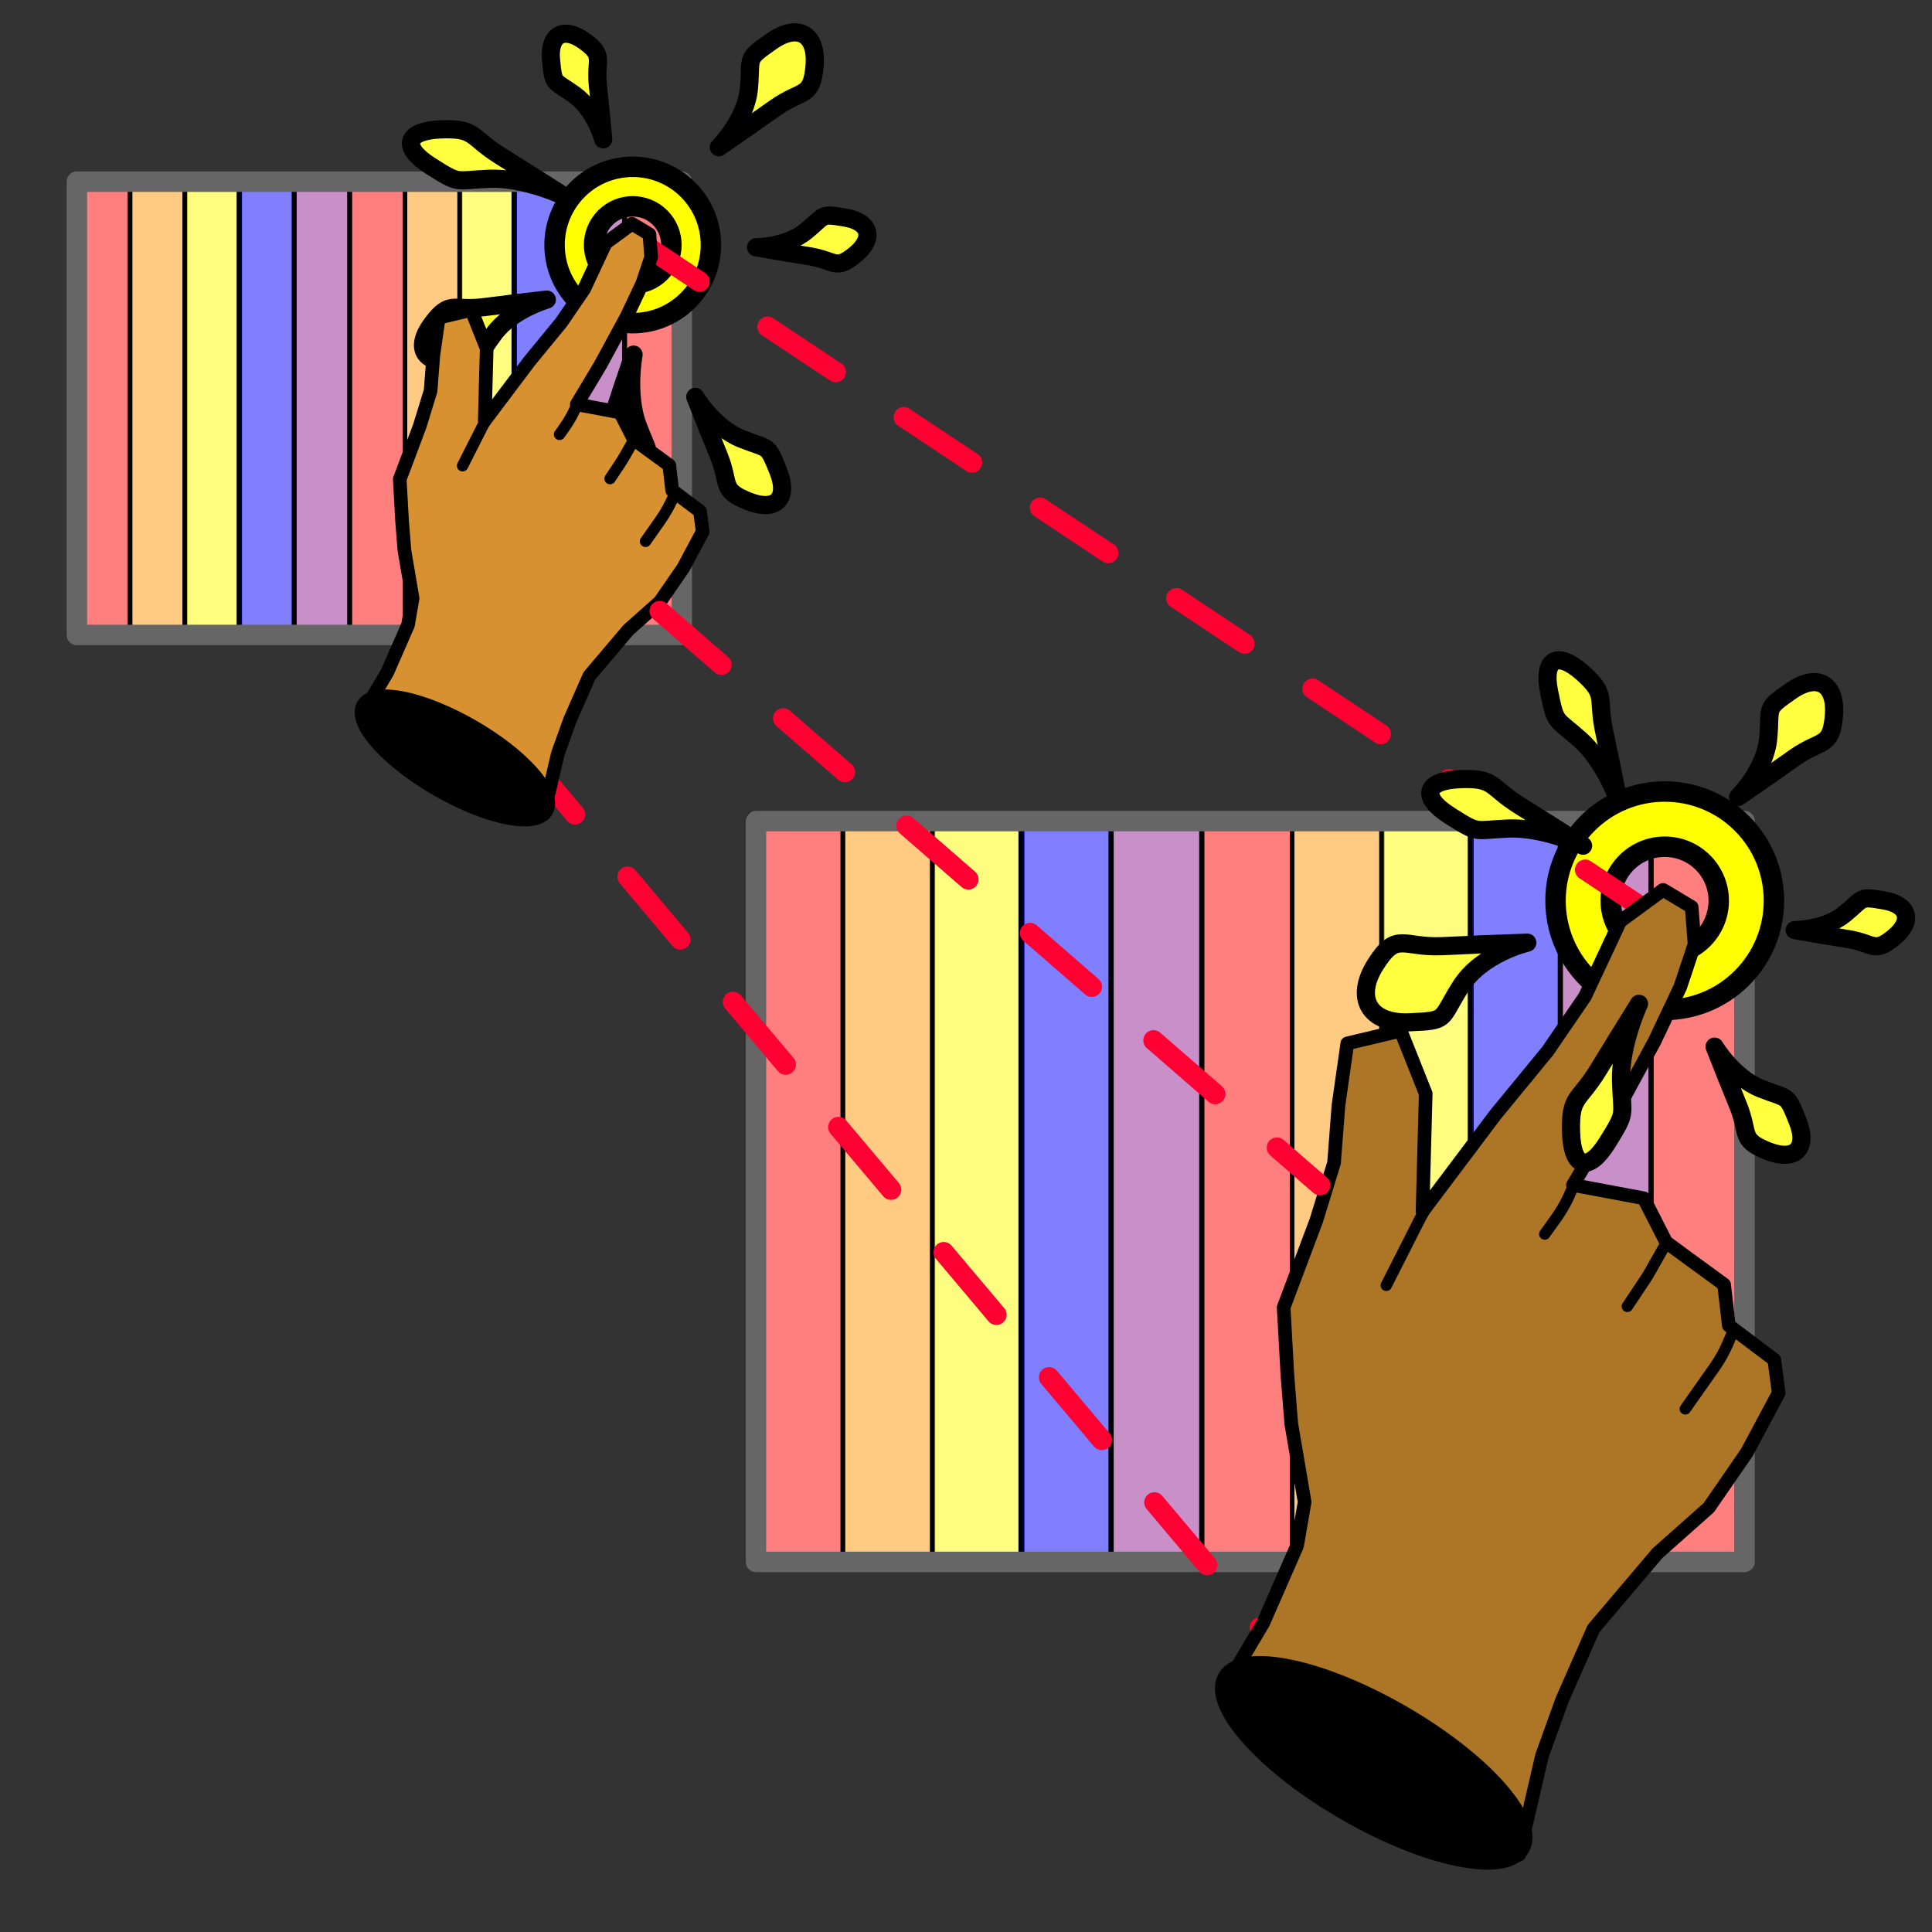 <?xml version="1.0" encoding="UTF-8" standalone="no"?>
<!DOCTYPE svg PUBLIC "-//W3C//DTD SVG 1.1//EN" "http://www.w3.org/Graphics/SVG/1.1/DTD/svg11.dtd">
<svg xmlns="http://www.w3.org/2000/svg" xmlns:xl="http://www.w3.org/1999/xlink" xmlns:dc="http://purl.org/dc/elements/1.1/" version="1.1" viewBox="0 0 850.394 850.394" width="850.394" height="850.394">
  <rect x="0" y="0" width="850.394" height="850.394" fill="#333333" stroke="none"/>
  <defs/>
  <g id="copy" stroke-opacity="1" stroke-dasharray="none" fill="none" fill-opacity="1" stroke="none">
    <title>copy</title>
    <g id="copy: Layer 2">
      <title>Layer 2</title>
      <g id="Graphic_24">
        <rect x="33" y="79.331" width="266.26" height="199.528" fill="white"/>
        <rect x="33" y="79.331" width="266.26" height="199.528" stroke="black" stroke-linecap="round" stroke-linejoin="round" stroke-width="6"/>
      </g>
      <g id="Graphic_23">
        <rect x="129.573" y="79.331" width="24.247" height="199.528" fill="#942092" fill-opacity=".5"/>
        <rect x="129.573" y="79.331" width="24.247" height="199.528" stroke="black" stroke-linecap="round" stroke-linejoin="round" stroke-width="2"/>
      </g>
      <g id="Graphic_22">
        <rect x="33" y="79.291" width="24.247" height="199.528" fill="red" fill-opacity=".502"/>
        <rect x="33" y="79.291" width="24.247" height="199.528" stroke="black" stroke-linecap="round" stroke-linejoin="round" stroke-width="2"/>
      </g>
      <g id="Graphic_21">
        <rect x="57.247" y="79.291" width="24.247" height="199.528" fill="#ff9300" fill-opacity=".496"/>
        <rect x="57.247" y="79.291" width="24.247" height="199.528" stroke="black" stroke-linecap="round" stroke-linejoin="round" stroke-width="2"/>
      </g>
      <g id="Graphic_20">
        <rect x="81.293" y="79.632" width="24.247" height="199.213" fill="#fffc00" fill-opacity=".5"/>
        <rect x="81.293" y="79.632" width="24.247" height="199.213" stroke="black" stroke-linecap="round" stroke-linejoin="round" stroke-width="2"/>
      </g>
      <g id="Graphic_19">
        <rect x="105.14" y="79.311" width="24.247" height="199.528" fill="blue" fill-opacity=".5"/>
        <rect x="105.14" y="79.311" width="24.247" height="199.528" stroke="black" stroke-linecap="round" stroke-linejoin="round" stroke-width="2"/>
      </g>
      <g id="Graphic_18">
        <rect x="250.578" y="79.356" width="24.247" height="199.528" fill="#942092" fill-opacity=".5"/>
        <rect x="250.578" y="79.356" width="24.247" height="199.528" stroke="black" stroke-linecap="round" stroke-linejoin="round" stroke-width="2"/>
      </g>
      <g id="Graphic_17">
        <rect x="154.005" y="79.317" width="24.247" height="199.528" fill="red" fill-opacity=".502"/>
        <rect x="154.005" y="79.317" width="24.247" height="199.528" stroke="black" stroke-linecap="round" stroke-linejoin="round" stroke-width="2"/>
      </g>
      <g id="Graphic_16">
        <rect x="178.252" y="79.317" width="24.247" height="199.528" fill="#ff9300" fill-opacity=".496"/>
        <rect x="178.252" y="79.317" width="24.247" height="199.528" stroke="black" stroke-linecap="round" stroke-linejoin="round" stroke-width="2"/>
      </g>
      <g id="Graphic_15">
        <rect x="202.298" y="79.632" width="24.247" height="199.239" fill="#fffc00" fill-opacity=".5"/>
        <rect x="202.298" y="79.632" width="24.247" height="199.239" stroke="black" stroke-linecap="round" stroke-linejoin="round" stroke-width="2"/>
      </g>
      <g id="Graphic_14">
        <rect x="226.146" y="79.336" width="24.247" height="199.528" fill="blue" fill-opacity=".5"/>
        <rect x="226.146" y="79.336" width="24.247" height="199.528" stroke="black" stroke-linecap="round" stroke-linejoin="round" stroke-width="2"/>
      </g>
      <g id="Graphic_13">
        <rect x="275.013" y="79.356" width="24.247" height="199.528" fill="red" fill-opacity=".502"/>
        <rect x="275.013" y="79.356" width="24.247" height="199.528" stroke="black" stroke-linecap="round" stroke-linejoin="round" stroke-width="2"/>
      </g>
      <g id="Graphic_12">
        <rect x="33.844" y="79.964" width="266.26" height="199.528" stroke="#666" stroke-linecap="round" stroke-linejoin="round" stroke-width="9"/>
      </g>
      <g id="Graphic_25">
        <rect x="331.385" y="360.374" width="435.129" height="326.075" fill="white"/>
        <rect x="331.385" y="360.374" width="435.129" height="326.075" stroke="black" stroke-linecap="round" stroke-linejoin="round" stroke-width="6"/>
      </g>
      <g id="Graphic_26">
        <rect x="489.207" y="360.374" width="39.624" height="326.075" fill="#942092" fill-opacity=".5"/>
        <rect x="489.207" y="360.374" width="39.624" height="326.075" stroke="black" stroke-linecap="round" stroke-linejoin="round" stroke-width="2"/>
      </g>
      <g id="Graphic_27">
        <rect x="331.385" y="360.31" width="39.624" height="326.075" fill="red" fill-opacity=".502"/>
        <rect x="331.385" y="360.31" width="39.624" height="326.075" stroke="black" stroke-linecap="round" stroke-linejoin="round" stroke-width="2"/>
      </g>
      <g id="Graphic_28">
        <rect x="371.009" y="360.31" width="39.624" height="326.075" fill="#ff9300" fill-opacity=".496"/>
        <rect x="371.009" y="360.31" width="39.624" height="326.075" stroke="black" stroke-linecap="round" stroke-linejoin="round" stroke-width="2"/>
      </g>
      <g id="Graphic_29">
        <rect x="410.306" y="360.866" width="39.624" height="325.56" fill="#fffc00" fill-opacity=".5"/>
        <rect x="410.306" y="360.866" width="39.624" height="325.56" stroke="black" stroke-linecap="round" stroke-linejoin="round" stroke-width="2"/>
      </g>
      <g id="Graphic_30">
        <rect x="449.279" y="360.342" width="39.624" height="326.075" fill="blue" fill-opacity=".5"/>
        <rect x="449.279" y="360.342" width="39.624" height="326.075" stroke="black" stroke-linecap="round" stroke-linejoin="round" stroke-width="2"/>
      </g>
      <g id="Graphic_31">
        <rect x="686.958" y="360.415" width="39.624" height="326.075" fill="#942092" fill-opacity=".5"/>
        <rect x="686.958" y="360.415" width="39.624" height="326.075" stroke="black" stroke-linecap="round" stroke-linejoin="round" stroke-width="2"/>
      </g>
      <g id="Graphic_32">
        <rect x="529.136" y="360.351" width="39.624" height="326.075" fill="red" fill-opacity=".502"/>
        <rect x="529.136" y="360.351" width="39.624" height="326.075" stroke="black" stroke-linecap="round" stroke-linejoin="round" stroke-width="2"/>
      </g>
      <g id="Graphic_33">
        <rect x="568.76" y="360.351" width="39.624" height="326.075" fill="#ff9300" fill-opacity=".496"/>
        <rect x="568.76" y="360.351" width="39.624" height="326.075" stroke="black" stroke-linecap="round" stroke-linejoin="round" stroke-width="2"/>
      </g>
      <g id="Graphic_34">
        <rect x="608.057" y="360.866" width="39.624" height="325.601" fill="#fffc00" fill-opacity=".5"/>
        <rect x="608.057" y="360.866" width="39.624" height="325.601" stroke="black" stroke-linecap="round" stroke-linejoin="round" stroke-width="2"/>
      </g>
      <g id="Graphic_35">
        <rect x="647.029" y="360.383" width="39.624" height="326.075" fill="blue" fill-opacity=".5"/>
        <rect x="647.029" y="360.383" width="39.624" height="326.075" stroke="black" stroke-linecap="round" stroke-linejoin="round" stroke-width="2"/>
      </g>
      <g id="Graphic_36">
        <rect x="726.89" y="360.415" width="39.624" height="326.075" fill="red" fill-opacity=".502"/>
        <rect x="726.89" y="360.415" width="39.624" height="326.075" stroke="black" stroke-linecap="round" stroke-linejoin="round" stroke-width="2"/>
      </g>
      <g id="Graphic_37">
        <rect x="332.764" y="361.408" width="435.129" height="326.075" stroke="#666" stroke-linecap="round" stroke-linejoin="round" stroke-width="9"/>
      </g>
    </g>
    <g id="copy: Layer 1">
      <title>Layer 1</title>
      <g id="Graphic_60">
        <path d="M 264.86 211.798 C 259.774 198.173 264.356 199.567 268.964 185.774 C 273.572 171.98 273.209 172.872 273.209 172.872 L 278.876 156.098 C 278.876 156.098 275.573 173.549 280.66 187.173 C 285.746 200.797 287.022 197.698 282.414 211.491 C 277.806 225.285 269.947 225.422 264.86 211.798 Z" fill="#ffff40"/>
        <path d="M 264.86 211.798 C 259.774 198.173 264.356 199.567 268.964 185.774 C 273.572 171.98 273.209 172.872 273.209 172.872 L 278.876 156.098 C 278.876 156.098 275.573 173.549 280.66 187.173 C 285.746 200.797 287.022 197.698 282.414 211.491 C 277.806 225.285 269.947 225.422 264.86 211.798 Z" stroke="black" stroke-linecap="round" stroke-linejoin="round" stroke-width="8"/>
      </g>
      <g id="Graphic_63">
        <path d="M 302.844 83.496 C 289.405 70.057 267.616 70.057 254.177 83.496 C 240.738 96.935 240.738 118.725 254.177 132.164 C 267.616 145.603 289.405 145.603 302.844 132.164 C 316.284 118.725 316.284 96.935 302.844 83.496 M 290.542 95.799 C 297.186 102.443 297.186 113.216 290.542 119.861 C 283.897 126.505 273.124 126.505 266.48 119.861 C 259.835 113.216 259.835 102.443 266.48 95.799 C 273.124 89.154 283.897 89.154 290.542 95.799" fill="yellow"/>
        <path d="M 302.844 83.496 C 289.405 70.057 267.616 70.057 254.177 83.496 C 240.738 96.935 240.738 118.725 254.177 132.164 C 267.616 145.603 289.405 145.603 302.844 132.164 C 316.284 118.725 316.284 96.935 302.844 83.496 M 290.542 95.799 C 297.186 102.443 297.186 113.216 290.542 119.861 C 283.897 126.505 273.124 126.505 266.48 119.861 C 259.835 113.216 259.835 102.443 266.48 95.799 C 273.124 89.154 283.897 89.154 290.542 95.799" stroke="black" stroke-linecap="round" stroke-linejoin="round" stroke-width="9"/>
      </g>
      <g id="Graphic_62">
        <path d="M 358.54 29.078 C 357.327 43.23 353.113 39.2 341.464 47.326 C 329.815 55.452 330.638 54.968 330.638 54.968 L 316.404 64.809 C 316.404 64.809 328.442 52.923 329.655 38.772 C 330.867 24.62 327.993 26.294 339.642 18.168 C 351.291 10.042 359.752 14.927 358.54 29.078 Z" fill="#ffff40"/>
        <path d="M 358.54 29.078 C 357.327 43.23 353.113 39.2 341.464 47.326 C 329.815 55.452 330.638 54.968 330.638 54.968 L 316.404 64.809 C 316.404 64.809 328.442 52.923 329.655 38.772 C 330.867 24.62 327.993 26.294 339.642 18.168 C 351.291 10.042 359.752 14.927 358.54 29.078 Z" stroke="black" stroke-linecap="round" stroke-linejoin="round" stroke-width="8"/>
      </g>
      <g id="Graphic_61">
        <path d="M 376.405 112.083 C 367.747 119.23 367.673 114.712 356.601 112.851 C 345.529 110.99 346.261 111.171 346.261 111.171 L 332.782 108.849 C 332.782 108.849 346.191 108.847 354.849 101.699 C 363.507 94.552 360.962 93.909 372.034 95.771 C 383.106 97.632 385.062 104.935 376.405 112.083 Z" fill="#ffff40"/>
        <path d="M 376.405 112.083 C 367.747 119.23 367.673 114.712 356.601 112.851 C 345.529 110.99 346.261 111.171 346.261 111.171 L 332.782 108.849 C 332.782 108.849 346.191 108.847 354.849 101.699 C 363.507 94.552 360.962 93.909 372.034 95.771 C 383.106 97.632 385.062 104.935 376.405 112.083 Z" stroke="black" stroke-linecap="round" stroke-linejoin="round" stroke-width="8"/>
      </g>
      <g id="Graphic_59">
        <path d="M 190.188 142.507 C 198.098 131.952 199.406 136.826 212.502 135.254 C 225.597 133.682 224.716 133.722 224.716 133.722 L 240.675 131.87 C 240.675 131.87 225.425 136.219 217.516 146.774 C 209.606 157.329 212.675 157.2 199.579 158.772 C 186.483 160.344 182.279 153.062 190.188 142.507 Z" fill="#ffff40"/>
        <path d="M 190.188 142.507 C 198.098 131.952 199.406 136.826 212.502 135.254 C 225.597 133.682 224.716 133.722 224.716 133.722 L 240.675 131.87 C 240.675 131.87 225.425 136.219 217.516 146.774 C 209.606 157.329 212.675 157.2 199.579 158.772 C 186.483 160.344 182.279 153.062 190.188 142.507 Z" stroke="black" stroke-linecap="round" stroke-linejoin="round" stroke-width="8"/>
      </g>
      <g id="Graphic_58">
        <path d="M 193.925 56.961 C 209.439 56.342 206.778 60.118 219.904 68.411 C 233.03 76.704 232.198 76.108 232.198 76.108 L 248.145 86.251 C 248.145 86.251 230.87 78.069 215.356 78.688 C 199.841 79.306 202.728 81.39 189.601 73.097 C 176.475 64.804 178.411 57.579 193.925 56.961 Z" fill="#ffff40"/>
        <path d="M 193.925 56.961 C 209.439 56.342 206.778 60.118 219.904 68.411 C 233.03 76.704 232.198 76.108 232.198 76.108 L 248.145 86.251 C 248.145 86.251 230.87 78.069 215.356 78.688 C 199.841 79.306 202.728 81.39 189.601 73.097 C 176.475 64.804 178.411 57.579 193.925 56.961 Z" stroke="black" stroke-linecap="round" stroke-linejoin="round" stroke-width="8"/>
      </g>
      <g id="Graphic_57">
        <path d="M 257.179 18.066 C 266.363 24.648 262.014 25.882 263.121 37.127 C 264.229 48.372 264.212 47.614 264.212 47.614 L 265.506 61.318 C 265.506 61.318 261.983 48.279 252.799 41.697 C 243.614 35.115 243.661 37.755 242.554 26.51 C 241.446 15.265 247.994 11.484 257.179 18.066 Z" fill="#ffff40"/>
        <path d="M 257.179 18.066 C 266.363 24.648 262.014 25.882 263.121 37.127 C 264.229 48.372 264.212 47.614 264.212 47.614 L 265.506 61.318 C 265.506 61.318 261.983 48.279 252.799 41.697 C 243.614 35.115 243.661 37.755 242.554 26.51 C 241.446 15.265 247.994 11.484 257.179 18.066 Z" stroke="black" stroke-linecap="round" stroke-linejoin="round" stroke-width="8"/>
      </g>
      <g id="Graphic_56">
        <path d="M 329.272 220.606 C 317.054 215.723 321.42 213.194 316.537 200.976 C 311.653 188.758 311.919 189.597 311.919 189.597 L 306.028 174.692 C 306.028 174.692 314.146 188.265 326.364 193.149 C 338.582 198.032 337.669 195.108 342.552 207.326 C 347.436 219.544 341.49 225.49 329.272 220.606 Z" fill="#ffff40"/>
        <path d="M 329.272 220.606 C 317.054 215.723 321.42 213.194 316.537 200.976 C 311.653 188.758 311.919 189.597 311.919 189.597 L 306.028 174.692 C 306.028 174.692 314.146 188.265 326.364 193.149 C 338.582 198.032 337.669 195.108 342.552 207.326 C 347.436 219.544 341.49 225.49 329.272 220.606 Z" stroke="black" stroke-linecap="round" stroke-linejoin="round" stroke-width="8"/>
      </g>
      <g id="Graphic_55">
        <path d="M 766.745 362.473 C 747.973 343.701 717.537 343.701 698.765 362.473 C 679.993 381.245 679.993 411.681 698.765 430.453 C 717.537 449.226 747.973 449.226 766.745 430.453 C 785.518 411.681 785.518 381.245 766.745 362.473 M 749.56 379.658 C 758.841 388.939 758.841 403.987 749.56 413.269 C 740.279 422.55 725.231 422.55 715.95 413.269 C 706.669 403.987 706.669 388.939 715.95 379.658 C 725.231 370.377 740.279 370.377 749.56 379.658" fill="yellow"/>
        <path d="M 766.745 362.473 C 747.973 343.701 717.537 343.701 698.765 362.473 C 679.993 381.245 679.993 411.681 698.765 430.453 C 717.537 449.226 747.973 449.226 766.745 430.453 C 785.518 411.681 785.518 381.245 766.745 362.473 M 749.56 379.658 C 758.841 388.939 758.841 403.987 749.56 413.269 C 740.279 422.55 725.231 422.55 715.95 413.269 C 706.669 403.987 706.669 388.939 715.95 379.658 C 725.231 370.377 740.279 370.377 749.56 379.658" stroke="black" stroke-linecap="round" stroke-linejoin="round" stroke-width="9"/>
      </g>
      <g id="Line_47">
        <line x1="277.874" y1="104" x2="737.222" y2="409.074" stroke="#f03" stroke-linecap="round" stroke-linejoin="round" stroke-dasharray="36.0,36.0" stroke-width="9"/>
      </g>
      <g id="Line_46">
        <line x1="183.514" y1="275.803" x2="566.021" y2="730.052" stroke="#f03" stroke-linecap="round" stroke-linejoin="round" stroke-dasharray="36.0,36.0" stroke-width="9"/>
      </g>
      <g id="Graphic_8">
        <path d="M 278.153 98.487 L 266.599 106.961 L 257.098 127.246 L 247.084 141.882 L 232.962 159.085 L 213.367 185.126 L 214.221 153.366 L 207.477 136.428 L 193.108 139.841 L 190.725 156.525 L 189.533 172.017 L 184.766 187.509 L 175.958 210.953 L 176.985 229.441 L 178.013 242.279 L 181.607 263.334 L 179.581 275.124 L 170.466 295.955 L 160.073 313.433 L 206.43 350.633 L 239.373 358.346 L 245.543 331.706 L 250.936 316.743 L 259.409 297.485 L 276.613 277.2 L 290.478 264.875 L 300.749 249.982 L 309.3 233.986 L 308.108 225.048 L 295.871 215.832 L 294.587 204.791 L 284.463 197.399 L 278.97 193.358 L 272.952 181.551 L 253.885 177.976 L 264.288 160.626 L 275.842 139.314 L 282.775 124.678 L 286.627 113.123 L 285.856 103.109 Z" fill="#d79130"/>
        <path d="M 278.153 98.487 L 266.599 106.961 L 257.098 127.246 L 247.084 141.882 L 232.962 159.085 L 213.367 185.126 L 214.221 153.366 L 207.477 136.428 L 193.108 139.841 L 190.725 156.525 L 189.533 172.017 L 184.766 187.509 L 175.958 210.953 L 176.985 229.441 L 178.013 242.279 L 181.607 263.334 L 179.581 275.124 L 170.466 295.955 L 160.073 313.433 L 206.43 350.633 L 239.373 358.346 L 245.543 331.706 L 250.936 316.743 L 259.409 297.485 L 276.613 277.2 L 290.478 264.875 L 300.749 249.982 L 309.3 233.986 L 308.108 225.048 L 295.871 215.832 L 294.587 204.791 L 284.463 197.399 L 278.97 193.358 L 272.952 181.551 L 253.885 177.976 L 264.288 160.626 L 275.842 139.314 L 282.775 124.678 L 286.627 113.123 L 285.856 103.109 Z" stroke="black" stroke-linecap="round" stroke-linejoin="round" stroke-width="6"/>
      </g>
      <g id="Line_7">
        <path d="M 215.718 181.978 L 215.718 181.978 C 214.463 183.861 213.322 185.816 212.3 187.835 L 203.604 205.012" stroke="black" stroke-linecap="round" stroke-linejoin="round" stroke-width="5"/>
      </g>
      <g id="Line_6">
        <path d="M 278.924 193.749 L 275.089 200.532 C 274.366 201.81 273.597 203.062 272.782 204.284 L 268.525 210.669" stroke="black" stroke-linecap="round" stroke-linejoin="round" stroke-width="5"/>
      </g>
      <g id="Line_5">
        <path d="M 254.328 177.227 L 254.328 177.227 C 252.755 181.241 250.69 185.044 248.181 188.55 L 246.287 191.195" stroke="black" stroke-linecap="round" stroke-linejoin="round" stroke-width="5"/>
      </g>
      <g id="Line_4">
        <path d="M 296.955 217.43 L 296.884 217.601 C 295.189 221.715 293.041 225.627 290.48 229.266 L 284.134 238.285" stroke="black" stroke-linecap="round" stroke-linejoin="round" stroke-width="5"/>
      </g>
      <g id="Graphic_3">
        <path d="M 233.87 340.452 C 246.431 354.66 241.548 363.118 222.963 359.344 C 204.378 355.57 179.129 340.993 166.568 326.785 C 154.007 312.577 158.891 304.118 177.476 307.892 C 196.061 311.666 221.309 326.244 233.87 340.452" fill="black"/>
        <path d="M 233.87 340.452 C 246.431 354.66 241.548 363.118 222.963 359.344 C 204.378 355.57 179.129 340.993 166.568 326.785 C 154.007 312.577 158.891 304.118 177.476 307.892 C 196.061 311.666 221.309 326.244 233.87 340.452" stroke="black" stroke-linecap="round" stroke-linejoin="round" stroke-width="7"/>
      </g>
      <g id="Graphic_39">
        <path d="M 732.022 391.68 L 713.139 405.528 L 697.612 438.678 L 681.247 462.596 L 658.168 490.711 L 626.146 533.268 L 627.542 481.365 L 616.521 453.683 L 593.038 459.262 L 589.143 486.527 L 587.196 511.845 L 579.406 537.163 L 565.012 575.475 L 566.69 605.688 L 568.369 626.669 L 574.243 661.078 L 570.932 680.345 L 556.035 714.387 L 539.051 742.95 L 614.809 803.744 L 668.645 816.35 L 678.729 772.813 L 687.542 748.36 L 701.389 716.888 L 729.504 683.738 L 752.163 663.596 L 768.948 639.258 L 782.922 613.116 L 780.974 598.509 L 760.976 583.448 L 758.877 565.404 L 742.334 553.325 L 733.356 546.721 L 723.522 527.425 L 692.362 521.582 L 709.362 493.229 L 728.245 458.4 L 739.575 434.482 L 745.869 415.599 L 744.61 399.233 Z" fill="#ad7526"/>
        <path d="M 732.022 391.68 L 713.139 405.528 L 697.612 438.678 L 681.247 462.596 L 658.168 490.711 L 626.146 533.268 L 627.542 481.365 L 616.521 453.683 L 593.038 459.262 L 589.143 486.527 L 587.196 511.845 L 579.406 537.163 L 565.012 575.475 L 566.69 605.688 L 568.369 626.669 L 574.243 661.078 L 570.932 680.345 L 556.035 714.387 L 539.051 742.95 L 614.809 803.744 L 668.645 816.35 L 678.729 772.813 L 687.542 748.36 L 701.389 716.888 L 729.504 683.738 L 752.163 663.596 L 768.948 639.258 L 782.922 613.116 L 780.974 598.509 L 760.976 583.448 L 758.877 565.404 L 742.334 553.325 L 733.356 546.721 L 723.522 527.425 L 692.362 521.582 L 709.362 493.229 L 728.245 458.4 L 739.575 434.482 L 745.869 415.599 L 744.61 399.233 Z" stroke="black" stroke-linecap="round" stroke-linejoin="round" stroke-width="6"/>
      </g>
      <g id="Line_40">
        <path d="M 629.988 528.123 L 629.988 528.123 C 627.937 531.2 626.072 534.396 624.402 537.695 L 610.191 565.765" stroke="black" stroke-linecap="round" stroke-linejoin="round" stroke-width="5"/>
      </g>
      <g id="Line_41">
        <path d="M 733.28 547.36 L 726.326 559.661 C 725.603 560.939 724.834 562.191 724.019 563.413 L 716.287 575.01" stroke="black" stroke-linecap="round" stroke-linejoin="round" stroke-width="5"/>
      </g>
      <g id="Line_42">
        <path d="M 693.085 520.358 L 691.94 523.28 C 690.13 527.9 687.754 532.277 684.866 536.312 L 679.945 543.187" stroke="black" stroke-linecap="round" stroke-linejoin="round" stroke-width="5"/>
      </g>
      <g id="Line_43">
        <path d="M 762.748 586.059 L 761.014 590.265 C 759.318 594.379 757.171 598.291 754.61 601.93 L 741.795 620.141" stroke="black" stroke-linecap="round" stroke-linejoin="round" stroke-width="5"/>
      </g>
      <g id="Graphic_44">
        <path d="M 659.653 787.105 C 680.18 810.324 672.2 824.147 641.827 817.98 C 611.455 811.812 570.193 787.989 549.666 764.77 C 529.139 741.551 537.119 727.728 567.491 733.896 C 597.863 740.063 639.125 763.886 659.653 787.105" fill="black"/>
        <path d="M 659.653 787.105 C 680.18 810.324 672.2 824.147 641.827 817.98 C 611.455 811.812 570.193 787.989 549.666 764.77 C 529.139 741.551 537.119 727.728 567.491 733.896 C 597.863 740.063 639.125 763.886 659.653 787.105" stroke="black" stroke-linecap="round" stroke-linejoin="round" stroke-width="7"/>
      </g>
      <g id="Line_45">
        <line x1="290.384" y1="268.973" x2="581.038" y2="521.657" stroke="#f03" stroke-linecap="round" stroke-linejoin="round" stroke-dasharray="36.0,36.0" stroke-width="9"/>
      </g>
      <g id="Graphic_54">
        <path d="M 807.207 315.078 C 805.995 329.23 801.781 325.2 790.132 333.326 C 778.482 341.452 779.306 340.968 779.306 340.968 L 765.072 350.809 C 765.072 350.809 777.11 338.923 778.323 324.772 C 779.535 310.62 776.661 312.294 788.31 304.168 C 799.959 296.042 808.42 300.927 807.207 315.078 Z" fill="#ffff40"/>
        <path d="M 807.207 315.078 C 805.995 329.23 801.781 325.2 790.132 333.326 C 778.482 341.452 779.306 340.968 779.306 340.968 L 765.072 350.809 C 765.072 350.809 777.11 338.923 778.323 324.772 C 779.535 310.62 776.661 312.294 788.31 304.168 C 799.959 296.042 808.42 300.927 807.207 315.078 Z" stroke="black" stroke-linecap="round" stroke-linejoin="round" stroke-width="8"/>
      </g>
      <g id="Graphic_53">
        <path d="M 833.571 412.632 C 824.913 419.779 824.839 415.261 813.768 413.4 C 802.696 411.539 803.427 411.72 803.427 411.72 L 789.948 409.398 C 789.948 409.398 803.358 409.396 812.016 402.248 C 820.673 395.101 818.129 394.459 829.2 396.32 C 840.272 398.181 842.229 405.484 833.571 412.632 Z" fill="#ffff40"/>
        <path d="M 833.571 412.632 C 824.913 419.779 824.839 415.261 813.768 413.4 C 802.696 411.539 803.427 411.72 803.427 411.72 L 789.948 409.398 C 789.948 409.398 803.358 409.396 812.016 402.248 C 820.673 395.101 818.129 394.459 829.2 396.32 C 840.272 398.181 842.229 405.484 833.571 412.632 Z" stroke="black" stroke-linecap="round" stroke-linejoin="round" stroke-width="8"/>
      </g>
      <g id="Graphic_52">
        <path d="M 691.524 498.349 C 691.057 482.27 694.816 484.992 703.261 471.3 C 711.705 457.609 711.099 458.477 711.099 458.477 L 721.426 441.844 C 721.426 441.844 713.052 459.835 713.52 475.915 C 713.987 491.994 716.104 488.981 707.66 502.673 C 699.215 516.364 691.991 514.428 691.524 498.349 Z" fill="#ffff40"/>
        <path d="M 691.524 498.349 C 691.057 482.27 694.816 484.992 703.261 471.3 C 711.705 457.609 711.099 458.477 711.099 458.477 L 721.426 441.844 C 721.426 441.844 713.052 459.835 713.52 475.915 C 713.987 491.994 716.104 488.981 707.66 502.673 C 699.215 516.364 691.991 514.428 691.524 498.349 Z" stroke="black" stroke-linecap="round" stroke-linejoin="round" stroke-width="8"/>
      </g>
      <g id="Graphic_51">
        <path d="M 605.463 424.52 C 614.819 409.744 617.193 417.186 634.668 416.471 C 652.142 415.757 650.958 415.708 650.958 415.708 L 672.261 414.931 C 672.261 414.931 652.226 419.524 642.87 434.301 C 633.514 449.077 637.638 449.267 620.163 449.982 C 602.688 450.696 596.106 439.297 605.463 424.52 Z" fill="#ffff40"/>
        <path d="M 605.463 424.52 C 614.819 409.744 617.193 417.186 634.668 416.471 C 652.142 415.757 650.958 415.708 650.958 415.708 L 672.261 414.931 C 672.261 414.931 652.226 419.524 642.87 434.301 C 633.514 449.077 637.638 449.267 620.163 449.982 C 602.688 450.696 596.106 439.297 605.463 424.52 Z" stroke="black" stroke-linecap="round" stroke-linejoin="round" stroke-width="8"/>
      </g>
      <g id="Graphic_50">
        <path d="M 642.593 342.961 C 658.107 342.342 655.445 346.118 668.572 354.411 C 681.698 362.704 680.866 362.108 680.866 362.108 L 696.812 372.251 C 696.812 372.251 679.538 364.069 664.023 364.688 C 648.509 365.306 651.395 367.39 638.269 359.097 C 625.143 350.804 627.079 343.579 642.593 342.961 Z" fill="#ffff40"/>
        <path d="M 642.593 342.961 C 658.107 342.342 655.445 346.118 668.572 354.411 C 681.698 362.704 680.866 362.108 680.866 362.108 L 696.812 372.251 C 696.812 372.251 679.538 364.069 664.023 364.688 C 648.509 365.306 651.395 367.39 638.269 359.097 C 625.143 350.804 627.079 343.579 642.593 342.961 Z" stroke="black" stroke-linecap="round" stroke-linejoin="round" stroke-width="8"/>
      </g>
      <g id="Graphic_49">
        <path d="M 696.494 296.107 C 707.547 305.923 702.996 306.81 705.971 321.29 C 708.947 335.77 708.809 334.803 708.809 334.803 L 712.375 352.441 C 712.375 352.441 706.483 335.298 695.431 325.481 C 684.378 315.665 684.844 319.031 681.869 304.551 C 678.894 290.07 685.442 286.29 696.494 296.107 Z" fill="#ffff40"/>
        <path d="M 696.494 296.107 C 707.547 305.923 702.996 306.81 705.971 321.29 C 708.947 335.77 708.809 334.803 708.809 334.803 L 712.375 352.441 C 712.375 352.441 706.483 335.298 695.431 325.481 C 684.378 315.665 684.844 319.031 681.869 304.551 C 678.894 290.07 685.442 286.29 696.494 296.107 Z" stroke="black" stroke-linecap="round" stroke-linejoin="round" stroke-width="8"/>
      </g>
      <g id="Graphic_48">
        <path d="M 777.939 506.606 C 765.721 501.723 770.088 499.194 765.204 486.976 C 760.321 474.758 760.587 475.597 760.587 475.597 L 754.696 460.692 C 754.696 460.692 762.813 474.265 775.031 479.149 C 787.25 484.032 786.336 481.108 791.22 493.326 C 796.103 505.544 790.158 511.49 777.939 506.606 Z" fill="#ffff40"/>
        <path d="M 777.939 506.606 C 765.721 501.723 770.088 499.194 765.204 486.976 C 760.321 474.758 760.587 475.597 760.587 475.597 L 754.696 460.692 C 754.696 460.692 762.813 474.265 775.031 479.149 C 787.25 484.032 786.336 481.108 791.22 493.326 C 796.103 505.544 790.158 511.49 777.939 506.606 Z" stroke="black" stroke-linecap="round" stroke-linejoin="round" stroke-width="8"/>
      </g>
    </g>
  </g>
</svg>
